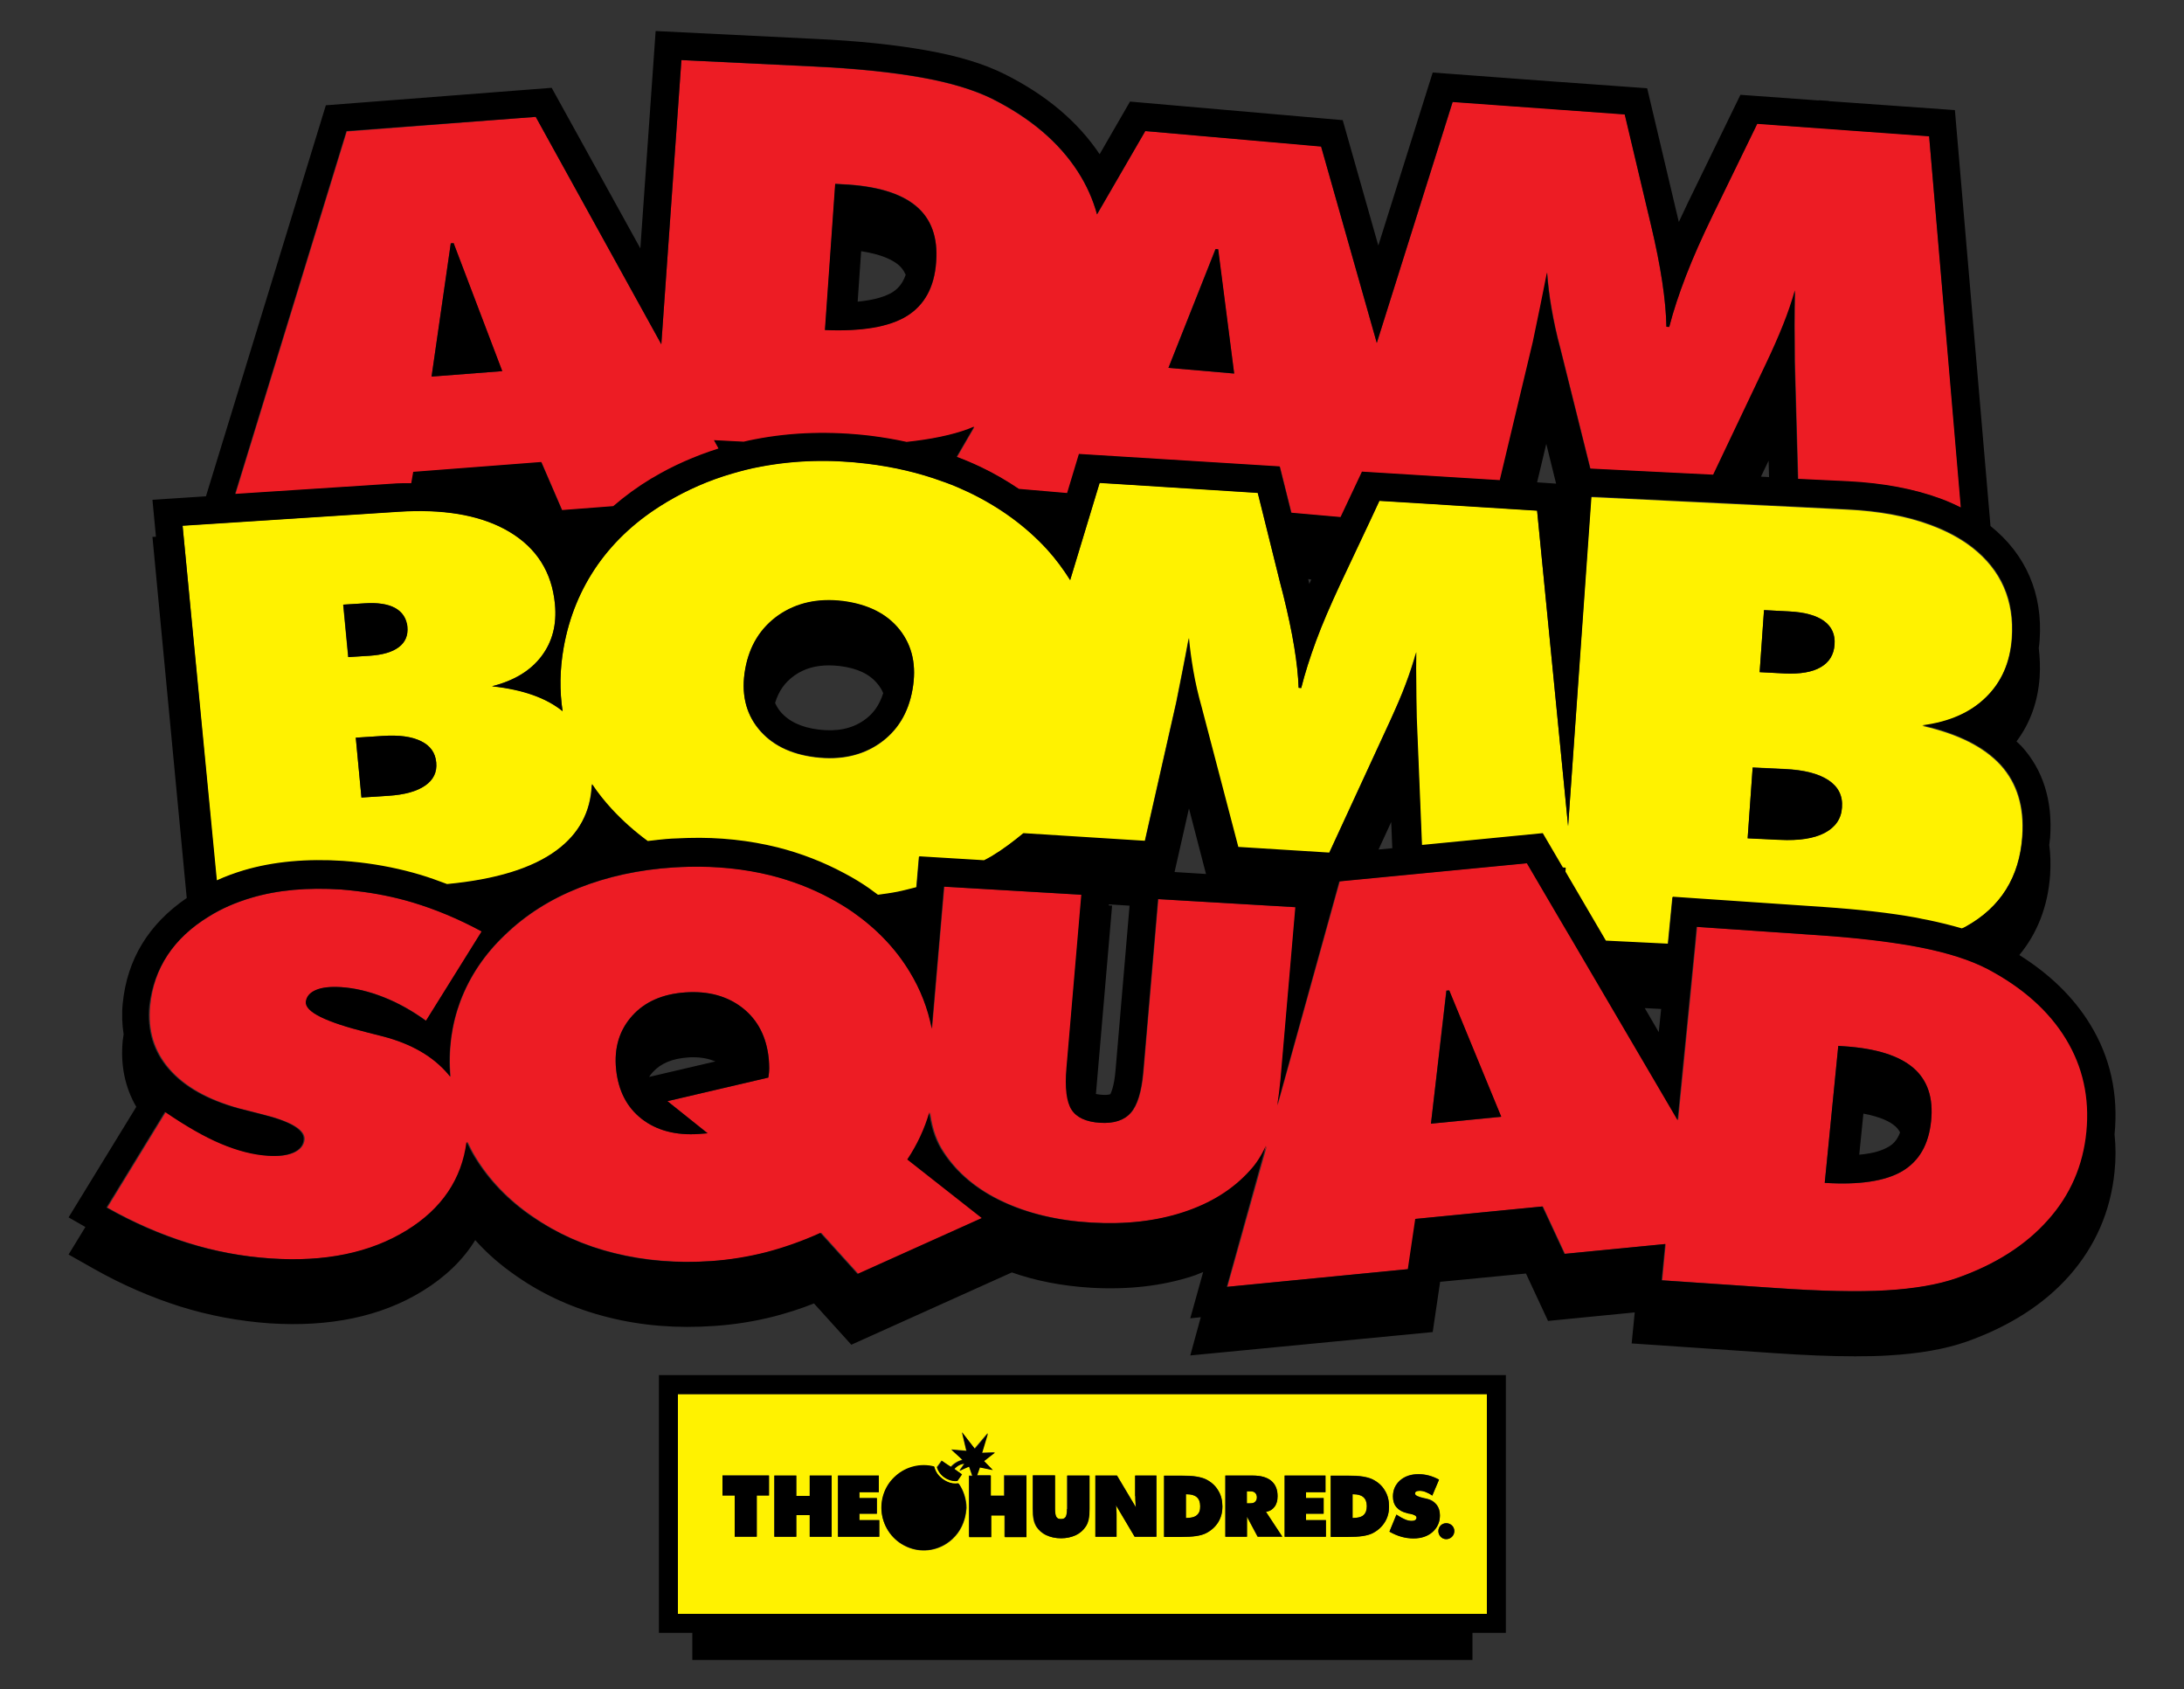 <?xml version="1.0" encoding="utf-8"?>
<!-- Generator: Adobe Illustrator 25.3.1, SVG Export Plug-In . SVG Version: 6.00 Build 0)  -->
<svg version="1.1" id="Layer_1" xmlns="http://www.w3.org/2000/svg" xmlns:xlink="http://www.w3.org/1999/xlink" x="0px" y="0px"
	 viewBox="0 0 1000 773.3" style="enable-background:new 0 0 1000 773.3;" xml:space="preserve">
<rect x="0" y="0" width="1000" height="773.3" fill="#333333" stroke="none"/>
<style type="text/css">
	.st0{fill:#ED1C24;}
	.st1{fill:#FFF200;}
</style>
<g>
	<path class="st0" d="M107.8,226.3l73.9-4.8c1-0.1,2-0.1,2.9-0.1l1.1,0c1,0,1.9,0,2.8,0l0.9-5.2l58.6-4.5l9.5,22l23.5-1.8
		c5.3-4.6,11.1-8.9,17.5-12.7l0.4-0.2c9.3-5.6,19.5-10.1,30.3-13.5l-2.1-3.8l13.6,0.7c1.7-0.4,3.4-0.8,5.1-1.1
		c16.9-3.3,34.8-3.8,53.1-1.6c5.6,0.7,11.1,1.7,16.4,2.8c11.1-1.2,20.6-3.2,28.4-6c0.9-0.3,1.7-0.7,2.5-1l-8,13.8
		c3.8,1.4,7.5,3,11.1,4.7c6.2,2.9,11.9,6.3,17.4,10l22.1,1.9l5.4-17.9l91.9,5.7l5.3,21.2l22.6,2l9.8-20.8l63.1,3.9l15.1-63.2
		c1.1-5.3,2.3-10.6,3.3-15.9c1.1-5.3,2.2-10.6,3.2-16c0.3,5.1,1,10.6,2,16.3c1,5.8,2.3,12,4.1,18.6l13.7,54.9l56.3,2.8l24.2-50.9
		c3-6.3,5.6-12.2,7.8-17.7c2.2-5.5,4-10.8,5.4-15.8c-0.2,5.4-0.2,10.8-0.2,16.2c0,5.4,0,10.8,0.1,16.2l1.5,53.9l23,1.1
		c16,0.8,30.2,3.4,42.2,7.9c3.3,1.2,6.4,2.6,9.4,4.1L883.3,62.3l-78.7-5.7l-20.3,41.7c-5,10.2-9.1,19.5-12.3,27.8
		c-3.2,8.3-5.8,16.1-7.7,23.5l-1.3-0.1c-0.2-12-2.6-27.4-7-46.3c-0.7-2.8-1.2-4.9-1.5-6.3L744,52.3l-78.8-5.7L630.4,157L604.9,67
		L524.4,60l-22.1,38.2c-1.9-6.9-4.8-13.4-8.8-19.6c-8.7-13.4-21.8-24.5-39.2-33.3c-8.3-4.1-19.1-7.4-32.6-9.8
		c-13.5-2.4-29.8-4.1-49.1-5L312,27.5l-9.2,130.1L245.3,53.5l-86.5,6.7L107.8,226.3z M197.6,172.4l8.8-61l1.3-0.1l22.2,58.6
		L197.6,172.4z M428.7,119.9c-0.8,11.5-5.3,19.7-13.4,24.7c-8.2,5-20.7,7.1-37.5,6.4l4.7-66.9l3.3,0.2c15.4,0.7,26.6,4.1,33.6,9.9
		C426.4,100.1,429.5,108.7,428.7,119.9z M535,168.4l21.5-54.4l1.2,0.1l7.4,56.9L535,168.4z"/>
	<path class="st0" d="M68.8,460.5c-1.1,11.2,1.9,20.8,8.9,28.9c7,8,17.6,14,31.9,18c2.4,0.6,5.8,1.5,10.2,2.6
		c13.5,3.3,20.1,7.2,19.7,11.7c-0.3,2.6-1.8,4.5-4.7,5.9c-2.9,1.3-6.7,1.8-11.5,1.5c-6.8-0.5-14.1-2.3-21.7-5.5
		c-7.6-3.2-16.1-8.1-25.6-14.6l-26.8,43.8c12.2,6.9,24.6,12.3,37.1,16.2c12.5,3.9,25.1,6.3,37.9,7.1c25,1.7,45.8-2.6,62.5-12.9
		c16.1-10,25.2-23.5,27.4-40.5c1.1,2.4,2.3,4.7,3.7,7c6.4,10.5,15.1,19.6,26.2,27.2c11.2,7.8,23.8,13.4,37.7,16.8
		c13.9,3.4,28.7,4.6,44.4,3.6c8.6-0.6,17-1.9,25.3-4.1c8.3-2.1,16.5-5.1,24.7-8.8l17,18.8l56.9-25.6l-34.1-26.8
		c4.6-6.9,7.9-14.1,10.1-21.6c0.1,0.4,0.1,0.9,0.1,1.3c1,6.7,3.1,12.4,6.2,17c6.2,9.5,15.2,17,26.9,22.5c11.7,5.5,25.4,8.8,41,9.7
		c15.6,0.9,29.6-0.7,42.1-4.8c12.5-4.1,22.7-10.5,30.5-19.1c2.9-3.1,5.3-6.9,7.3-11.3L562,589.1l82.9-8.1l3.4-23l58.2-5.7l10.1,21.7
		l46.1-4.5l-1.6,16.6l51.6,3.5c21.3,1.5,38.4,1.8,51.3,1.1c12.9-0.7,23.6-2.6,32.2-5.6c17.7-6.3,31.6-15.2,41.8-26.6
		c10.2-11.5,16-25,17.6-40.4c1.5-15.6-1.6-29.7-9.4-42.5c-7.8-12.8-19.8-23.4-35.9-32c-7.7-4-17.8-7.3-30.4-9.8
		c-1.5-0.3-3.1-0.6-4.8-0.9c-11.6-2.1-25.4-3.7-41.2-4.7l-56.8-3.9l-0.8,8.6l-7.9,79.9L719.9,430l-4.9-8.3l-14.9-25.4l-0.7-1.2
		l-7.2,0.7l-78.7,7.6L585,506c0.6-3.7,1.1-7.6,1.5-11.9l6.8-78.8l-62.9-3.7l-6.8,79.2c-0.8,9-2.7,15.2-5.7,18.6
		c-3,3.4-7.7,4.9-14,4.6c-6.4-0.4-10.7-2.4-13.1-6c-2.3-3.6-3.1-10-2.3-19.2l6.8-79.2l-62.9-3.7l-5.6,65c-1.9-9.3-5.3-18-10.1-26
		c-6.4-10.5-15.1-19.7-26.1-27.4c-3.3-2.3-6.7-4.3-10.2-6.2c-8.5-4.6-17.6-8.1-27.5-10.6c-11.9-3-24.4-4.3-37.5-3.9
		c-2.3,0.1-4.7,0.1-7,0.3c-15.8,1.1-30.2,4.2-43.3,9.4c-13.1,5.2-24.3,12.4-33.7,21.4c-9.4,8.9-16.2,19-20.5,30.4
		c-4.1,10.8-5.6,22.4-4.6,34.6c-0.3-0.3-0.5-0.7-0.8-1c-7-8.3-17.1-14.1-30.2-17.5c-1.7-0.4-4-1-7.1-1.8c-19.1-4.8-28.5-9.4-28-14
		c0.2-2.4,1.8-4.2,4.6-5.4c2.8-1.2,6.6-1.6,11.5-1.3c6.4,0.4,12.9,2,19.5,4.6c6.6,2.6,13.1,6.2,19.4,10.8l25.5-40.9
		c-10.5-5.7-21.1-10.1-31.7-13.3c-8.4-2.5-17-4.2-25.7-5.2c-2.3-0.3-4.6-0.5-7-0.7c-15.4-1-29.1,0.2-41.1,3.8
		c-7.1,2.1-13.6,4.9-19.5,8.6C79.4,429.5,70.5,443.1,68.8,460.5z M351.8,493.3l-46.2,10.8l18.4,14.7l-3.8,0.3
		c-10.8,0.7-19.6-1.6-26.4-6.9c-6.8-5.3-10.7-12.9-11.7-22.7c-1-9.8,1.5-17.9,7.3-24.4c5.8-6.5,14-10.1,24.5-10.8
		c10.5-0.7,19.2,1.7,26.2,7.2c7,5.5,10.9,13.3,11.9,23.2c0.1,1.4,0.2,2.8,0.2,4.2C352.2,490.4,352.1,491.9,351.8,493.3z
		 M655.2,514.4l7-60.9l1.3-0.1l23.8,57.9L655.2,514.4z M884.2,513.2c-1.1,10.8-5.5,18.4-13.3,23c-7.8,4.6-19.6,6.3-35.4,5.3
		l6.2-62.7l3.1,0.2c14.4,1,24.8,4.3,31.3,9.9C882.6,494.5,885.3,502.6,884.2,513.2z"/>
	<g>
		<path class="st1" d="M99.1,403.3c3.9-1.8,8-3.3,12.3-4.6c13.5-4,28.8-5.4,45.6-4.3c2.5,0.2,5,0.4,7.5,0.7c9.6,1.1,19,3,27.9,5.7
			c4,1.2,8.1,2.6,12.1,4.2c22.2-2.1,39-7.2,50.2-15.5c10.3-7.6,15.7-17.7,16.2-30.3c2.7,3.9,5.7,7.7,9,11.4
			c5,5.4,10.5,10.3,16.5,14.7c3.6-0.5,7.2-0.9,11-1.1c2.6-0.2,5.1-0.3,7.6-0.3c14.2-0.4,28,1.1,40.8,4.3c10.7,2.7,21,6.6,30.5,11.8
			c4.3,2.3,8,4.6,11.4,6.9c1.4,1,2.7,2,4.1,3c3-0.4,6-0.9,9-1.4c3-0.6,5.8-1.3,8.7-2.1l1.2-14.1l29.7,1.8c1.2-0.6,2.3-1.2,3.5-1.9
			c5.3-3.2,10-6.8,14.5-10.5l55.7,3.5l14.4-63.6c1-4.9,1.9-9.8,2.9-14.6c0.9-4.8,1.9-9.7,2.8-14.7c0.4,4.7,1,9.7,2,15
			c0.9,5.3,2.3,11,3.9,17l16.7,63.7l41.7,2.6l28.1-60.9c2.7-5.8,5-11.2,6.9-16.3c1.9-5.1,3.5-10,4.8-14.6c-0.1,5-0.1,9.9,0,14.9
			c0.1,4.9,0.2,9.9,0.2,14.9l2.4,58.5l55.3-5.4l9.2,15.7l1.3,0.1l-0.1,1.8l18.5,31.6l28.5,1.4l2.1-21.5l69.1,4.7
			c16.2,1.1,30.5,2.8,42.5,4.9c1.7,0.3,3.4,0.6,5,1c5.7,1.2,11,2.5,15.8,3.9c0.6-0.3,1.2-0.5,1.7-0.8c16.1-8.9,24.8-22.8,26.1-41.7
			c0.9-13.4-2.4-24.2-9.9-32.5c-7.6-8.3-19.5-14.3-35.9-18c12.3-1.6,22-5.9,29.1-12.9c7.1-7,11.1-16,11.9-27.1
			c1.2-17.3-4.8-31.2-18.1-41.6c-5.4-4.2-11.8-7.6-19.1-10.3c-10.7-4-23.5-6.4-38.4-7.1l-22-1.1l-45.1-2.2l-47.2-2.3l-2.7-0.1
			L718,378.2l-14.2-144.5l-52.6-3.3l-19.6-1.2l-4.1,8.8l-14,29.7c-4.4,9.4-8.1,18-10.9,25.6c-2.8,7.6-5.1,14.8-6.8,21.6l-1.2-0.1
			c-0.3-11-2.7-25.1-7-42.4c-0.7-2.6-1.2-4.5-1.5-5.8l-8.2-33l-2-8l-1-0.1l-63.2-4l-8.2-0.5l-1.8,5.9l-11.7,38.6
			c-3-4.9-6.6-9.7-10.7-14.2c-9.8-10.7-21.7-19.4-35.7-26c-3.4-1.6-6.8-3.1-10.4-4.4c-0.6-0.2-1.1-0.4-1.7-0.6
			c-10.7-3.9-22.1-6.6-34.4-8.1c-17.1-2.1-33.5-1.6-49.1,1.4c-4.3,0.8-8.5,1.9-12.7,3.1c-10.7,3.1-20.7,7.5-30.1,13.1
			c-0.1,0.1-0.2,0.1-0.3,0.2c-12.9,7.7-23.3,17.2-31.2,28.4c-7.9,11.2-13.1,23.9-15.6,37.9c-1.8,10.1-2,19.8-0.5,29.2
			c-7.5-6.1-18.2-9.9-32.3-11.4c10.1-2.5,17.6-7.1,22.6-13.7c5-6.6,7.1-14.5,6.2-23.9c-1.4-14.7-8.4-25.7-21-33.2
			c-11.9-7-27.5-10.1-46.9-9.3c-1.2,0.1-2.5,0.1-3.7,0.2l-78.7,5.1l-20.2,1.3L99.1,403.3z M417.8,315.8
			c-1.9,10.7-6.9,18.9-15.1,24.6c-8.1,5.6-18,7.7-29.4,6.3c-11.5-1.4-20.2-5.8-26.1-13.1c-5.9-7.3-7.9-16.4-6-27.1
			c1.9-10.7,7-19,15.2-24.7c8.2-5.8,18.1-7.9,29.6-6.5c11.5,1.4,20.1,5.8,26,13.2C417.8,295.8,419.8,304.9,417.8,315.8z
			 M833.7,305.4c-3.9,2.3-9.4,3.2-16.5,2.9l-11.5-0.6l2-28.4l11.5,0.6c7.1,0.3,12.4,1.8,16,4.4c3.6,2.6,5.2,6.2,4.8,10.8
			S837.6,303.2,833.7,305.4z M835.5,381.2c-4.9,2.6-11.8,3.7-20.6,3.2l-14.7-0.7l2.3-32.4l14.7,0.7c8.8,0.4,15.4,2.1,20,5.1
			c4.5,3,6.6,7.1,6.2,12.4C843.1,374.7,840.4,378.6,835.5,381.2z M182.6,296.2c-3,2.3-7.4,3.6-13.5,4l-9.7,0.6l-2.3-24l9.7-0.6
			c6-0.4,10.7,0.3,14,2.1c3.3,1.8,5.2,4.7,5.6,8.6C186.9,290.8,185.6,293.9,182.6,296.2z M194.7,359.6c-3.8,2.6-9.4,4.2-16.8,4.7
			l-12.4,0.8l-2.6-27.4l12.4-0.8c7.4-0.5,13.2,0.3,17.5,2.4c4.2,2.1,6.5,5.3,7,9.8C200.2,353.4,198.5,356.9,194.7,359.6z"/>
		<path class="st1" d="M619.7,684.1h-0.4v10.9c2.3,0,4-0.5,5-1.3c1-0.9,1.6-2.2,1.6-4.1C625.8,685.9,623.8,684.1,619.7,684.1z"/>
		<path class="st1" d="M572.5,682.7h-1.6v5.5h1.6c1,0,1.7-0.2,2.2-0.7c0.5-0.5,0.8-1.1,0.8-2c0-0.9-0.3-1.6-0.8-2.1
			C574.2,682.9,573.5,682.7,572.5,682.7z"/>
		<path class="st1" d="M543.5,684.1H543v10.9c2.3,0,4-0.5,5-1.3c1-0.9,1.6-2.2,1.6-4.1C549.6,685.9,547.5,684.1,543.5,684.1z"/>
		<path class="st1" d="M680.8,738.8V638.2H310.4v100.6H680.8z M352.1,684.6h-5.6v18.8h-10.1v-18.8h-5.6v-9.2h21.3V684.6z
			 M380.8,703.5h-10.1v-9.9h-6.1v9.9h-10.1v-28h10.1v9.3h6.1v-9.3h10.1V703.5z M402.6,703.5h-18.9v-28h18.7v7.6h-8.9v2.7h8v7.2h-8
			v2.9h9.1V703.5z M441.7,695.4c-1.3,4.7-4.2,8.7-8.4,11.4c-5.9,3.7-13.1,4-19.2,0.8c-6-3.1-10-9.2-10.4-15.9
			c-0.4-6,1.9-11.9,6.5-15.9c4.9-4.3,11.5-5.8,17.6-4.3c0.4,1.6,1.1,3,2.2,4.2c1,1.1,2.3,2,3.7,2.7c1.7,0.8,3.5,1.1,5.4,0.9
			c2.2,3.2,3.5,7.2,3.5,11.1C442.4,692,442.2,693.7,441.7,695.4z M470,703.5h-10.1v-9.9h-6.2v9.9h-10.1v-13.2v-14.8h1.5l-1.5-4.3
			c0,0-3,1.3-4.4,2c0.8-1.1,1.6-2.2,2.3-3.3c-2.8,0.1-4.7,2.4-4.7,2.4l3.5,2.5c0,0-1.5,2.1-2.1,3c-1.5,0.2-2.9-0.1-4.3-0.7
			c-2.3-1-4.2-3-5-5.5c0.8-1,2.2-3,2.2-3s2.7,2,4.2,2.8c2.4-2.6,5.3-3.2,5.3-3.2l-5.1-4.7l6.9,0.6l-2-8.5l5.8,7.5l6-7.1l-2.7,9
			l5.9-0.2l-5,3.9l4,4.1l-5.9-1.2l-1.3,3.7h6.3v9.3h6.2v-9.3H470V703.5z M498.7,690.7c0,2-0.1,3.6-0.4,4.9c-0.3,1.3-0.7,2.4-1.3,3.2
			c-1.1,1.7-2.6,3.1-4.6,4c-1.9,0.9-4.2,1.4-6.7,1.4s-4.7-0.5-6.7-1.4c-1.9-0.9-3.5-2.3-4.6-4c-0.5-0.9-1-1.9-1.2-3.2
			c-0.3-1.3-0.4-2.9-0.4-5v-15.2H483v15.3c0,1.8,0.2,3,0.6,3.7c0.4,0.7,1.1,1,2.1,1c1,0,1.7-0.3,2.2-1c0.4-0.7,0.6-1.9,0.6-3.6
			v-15.3h10.1V690.7z M529.5,703.5h-9.9l-8.6-14.5c0.1,0.6,0.2,1.3,0.2,2c0,0.7,0.1,1.5,0.1,2.4v10.1h-9.7v-28h9.9l8.7,14.6
			c-0.1-0.7-0.2-1.4-0.2-2.1c0-0.8-0.1-1.8-0.1-3.1v-9.4h9.7V703.5z M557.9,696.7c-1.3,2.1-3.1,3.8-5.6,5.1
			c-1.2,0.6-2.7,1.1-4.5,1.3c-1.8,0.3-4.3,0.4-7.3,0.4H533v-28h8.1c2.6,0,4.8,0.1,6.6,0.4c1.8,0.3,3.3,0.7,4.5,1.3
			c2.5,1.3,4.3,3,5.6,5.1c1.3,2.1,1.9,4.5,1.9,7.2C559.8,692.2,559.1,694.6,557.9,696.7z M575.8,703.5l-4.9-9.2v9.2h-9.9v-28h12.6
			c3.7,0,6.5,0.8,8.4,2.4c1.9,1.6,2.9,3.9,2.9,7c0,2-0.5,3.6-1.4,4.9c-1,1.3-2.3,2-4,2.2l7.5,11.4H575.8z M607.1,703.5h-18.9v-28
			h18.7v7.6H598v2.7h8v7.2h-8v2.9h9.1V703.5z M634.1,696.7c-1.3,2.1-3.1,3.8-5.6,5.1c-1.2,0.6-2.7,1.1-4.5,1.3
			c-1.8,0.3-4.3,0.4-7.3,0.4h-7.4v-28h8.1c2.6,0,4.8,0.1,6.6,0.4c1.8,0.3,3.3,0.7,4.5,1.3c2.5,1.3,4.3,3,5.6,5.1
			c1.3,2.1,1.9,4.5,1.9,7.2C636.1,692.2,635.4,694.6,634.1,696.7z M647.2,704.2c-3.7,0-7.4-1-11-3.1l3.2-7.8c1.4,1,2.7,1.7,3.9,2.2
			c1.1,0.5,2.2,0.7,3.1,0.7c0.7,0,1.2-0.1,1.6-0.4c0.4-0.3,0.6-0.6,0.6-1.1c0-0.8-1-1.4-3-1.8c-0.3,0-0.6-0.1-0.8-0.1
			c-0.3-0.1-0.5-0.1-0.6-0.2c-2.1-0.5-3.7-1.4-4.8-2.7c-1.1-1.3-1.6-2.9-1.6-4.9c0-3,1.1-5.4,3.2-7.3c2.1-1.9,5-2.9,8.5-2.9
			c3.2,0,6.4,0.9,9.4,2.5l-3.1,7.3c-1-0.7-1.9-1.2-2.9-1.6c-1-0.4-1.9-0.6-2.8-0.6c-1.5,0-2.2,0.4-2.2,1.3c0,0.8,1.4,1.5,4.2,2.1
			c0.4,0.1,0.8,0.2,1,0.2c2,0.4,3.5,1.3,4.6,2.7c1.1,1.3,1.6,3,1.6,4.9c0,3.1-1.1,5.6-3.4,7.6C653.7,703.2,650.8,704.2,647.2,704.2z
			 M662.2,704.6c-2,0-3.6-1.6-3.6-3.7s1.6-3.6,3.6-3.6s3.7,1.6,3.7,3.6S664.2,704.6,662.2,704.6z"/>
	</g>
	<g>
		<g>
			<path d="M419.3,94.3c-7.1-5.9-18.3-9.2-33.6-9.9l-3.3-0.2l-4.7,66.9c16.9,0.7,29.4-1.4,37.5-6.4c8.1-5,12.6-13.3,13.4-24.7
				C429.5,108.7,426.4,100.1,419.3,94.3z M408.6,133.8c-2.8,1.7-7.6,3.5-15.9,4.3l1.6-23.1c9.3,1.4,14.3,4,16.9,6.1
				c1.2,1,2.5,2.4,3.5,4.7C413.1,130.4,410.6,132.5,408.6,133.8z"/>
			<path d="M386,275.1c-11.5-1.4-21.3,0.8-29.6,6.5c-8.2,5.8-13.3,14-15.2,24.7c-1.9,10.7,0.1,19.8,6,27.1
				c5.9,7.3,14.6,11.7,26.1,13.1c11.5,1.4,21.3-0.7,29.4-6.3c8.1-5.6,13.2-13.8,15.1-24.6c1.9-10.8,0-19.9-5.9-27.4
				C406.2,281,397.5,276.6,386,275.1z M395.5,329.8c-5.5,3.8-12.3,5.2-20.6,4.2c-8.1-1-13.9-3.8-17.7-8.4c-0.8-1-1.6-2.2-2.3-3.8
				c1.6-5.4,4.5-9.5,8.9-12.6h0c4.4-3.1,9.6-4.6,15.7-4.6c1.6,0,3.3,0.1,5,0.3c8.1,1,13.8,3.7,17.5,8.4c0.8,1,1.7,2.3,2.4,4
				C402.7,322.7,399.9,326.8,395.5,329.8z"/>
			<path d="M835.2,284.3c-3.6-2.6-8.9-4-16-4.4l-11.5-0.6l-2,28.4l11.5,0.6c7.1,0.3,12.6-0.6,16.5-2.9c3.9-2.3,6-5.7,6.3-10.3
				S838.7,286.9,835.2,284.3z"/>
			<path d="M180.9,278.3c-3.3-1.8-8-2.5-14-2.1l-9.7,0.6l2.3,24l9.7-0.6c6-0.4,10.5-1.7,13.5-4c3-2.3,4.2-5.4,3.9-9.3
				C186.1,283,184.3,280.2,180.9,278.3z"/>
			<path d="M837.2,357.2c-4.5-3-11.2-4.7-20-5.1l-14.7-0.7l-2.3,32.4l14.7,0.7c8.8,0.4,15.6-0.6,20.6-3.2c4.9-2.6,7.6-6.5,7.9-11.6
				C843.8,364.3,841.7,360.2,837.2,357.2z"/>
			<path d="M192.8,339.3c-4.2-2.1-10-2.9-17.5-2.4l-12.4,0.8l2.6,27.4l12.4-0.8c7.4-0.5,13-2,16.8-4.7c3.8-2.6,5.4-6.1,5-10.5
				C199.4,344.6,197,341.3,192.8,339.3z"/>
			<path d="M968.2,519.3c1.8-18.3-1.9-35.3-11.2-50.4l0,0c-7.5-12.3-18.4-22.9-32.4-31.7c8.2-9.9,13.1-22.3,14.1-36.7
				c0.3-4.8,0.2-9.4-0.4-13.7c0.1-1.1,0.3-2.2,0.4-3.3c1.2-16.9-3.2-31.1-13.2-42c-0.7-0.7-1.5-1.4-2.2-2.1
				c6.2-8.2,9.8-18.1,10.6-29.4c0.3-4.6,0.1-9-0.4-13.3c0.2-1.2,0.3-2.5,0.4-3.7c1.5-21.2-6.3-39.2-22.5-52.2L895.1,50.4l-57.7-4.1
				l0-0.1l-4.5-0.3l0,0.1l-36-2.6l-24.1,49.5c-1.4,3-2.8,5.9-4.1,8.7c-0.1-0.4-0.2-0.8-0.3-1.2l-14.2-60l-38.8-2.8l0,0l-3-0.2l0,0
				L656,33.2l-24.9,79.2l-16.3-57.4l-97.4-8.5l-13.9,24.1c-9.9-14.8-24.5-27.2-43.6-36.7c-9.4-4.7-21.2-8.3-36-10.9
				c-14-2.5-31-4.3-50.7-5.2l-73-3.6l-7,99.5l-40.6-73.5l-103.4,8l-54.9,179l-24.5,1.6l1.6,16.9l-1.6,0.1l15.7,165.3
				c-17.4,11.9-27.3,28-29.3,48.2c-0.5,4.9-0.3,9.7,0.4,14.2c-0.1,1-0.3,1.9-0.4,2.8c-1.1,11.3,1,21.4,6.2,30.4l-31,50.6l7.7,4.4
				l-7.7,12.6l11.5,6.5c12.9,7.3,26.3,13.1,39.6,17.3c13.4,4.2,27.1,6.7,40.9,7.7c27.6,1.8,51.1-3.1,70.1-14.8
				c10.4-6.4,18.5-14.2,24.1-23.3c5.5,6.2,11.9,11.7,19.2,16.7c12.4,8.6,26.5,14.9,41.9,18.7c15.1,3.8,31.3,5.1,48.3,3.9
				c9.3-0.6,18.6-2.1,27.6-4.4c6-1.6,12.1-3.5,18.1-5.9l17.1,18.9l73.5-33.1c10.8,3.8,22.9,6.2,36.1,7c17.1,1,32.9-0.8,46.9-5.4
				c1.6-0.5,3-1.2,4.6-1.8l-5.9,21.2l4.8-0.5l-4.8,17.5L656,609.8l3.4-23l39.3-3.8l10.1,21.7l39.7-3.9l-1.4,14.2l64.7,4.4
				c14.3,1,26.9,1.5,37.6,1.5c5.6,0,10.7-0.1,15.3-0.4c14-0.8,26-2.9,35.7-6.3c19.7-7,35.5-17.1,47.1-30.2
				c11.9-13.5,18.9-29.5,20.7-47.6C968.8,530.5,968.8,524.9,968.2,519.3C968.2,519.4,968.2,519.3,968.2,519.3z M245.3,53.5
				l57.5,104.1L312,27.5l60.6,2.9c19.2,0.9,35.6,2.6,49.1,5c13.5,2.4,24.3,5.7,32.6,9.8c17.4,8.7,30.5,19.8,39.2,33.3
				c4,6.2,6.9,12.7,8.8,19.6L524.4,60l80.5,7.1l25.5,89.9l34.7-110.3l78.8,5.7L754.5,97c0.3,1.4,0.9,3.5,1.5,6.3
				c4.5,18.8,6.8,34.3,7,46.3l1.3,0.1c1.9-7.4,4.5-15.2,7.7-23.5c3.2-8.3,7.3-17.5,12.3-27.8l20.3-41.7l78.7,5.7l14.5,169.9
				c-3-1.5-6.1-2.9-9.4-4.1c-12-4.4-26.2-7.1-42.2-7.9l-23-1.1l-1.5-53.9c0-5.4,0-10.8-0.1-16.2c0-5.4,0.1-10.8,0.2-16.2
				c-1.4,5-3.2,10.3-5.4,15.8c-2.2,5.5-4.8,11.4-7.8,17.7l-24.2,50.9l-56.3-2.8l-13.7-54.9c-1.8-6.6-3.1-12.8-4.1-18.6
				c-1-5.8-1.6-11.2-2-16.3c-1.1,5.4-2.1,10.8-3.2,16c-1.1,5.3-2.2,10.6-3.3,15.9l-15.1,63.2l-63.1-3.9l-9.8,20.8l-22.6-2l-5.3-21.2
				l-91.9-5.7l-5.4,17.9l-22.1-1.9c-5.5-3.7-11.3-7.1-17.4-10c-3.6-1.7-7.3-3.3-11.1-4.7l8-13.8c-0.9,0.3-1.7,0.7-2.5,1
				c-7.7,2.9-17.3,4.8-28.4,6c-5.4-1.2-10.8-2.1-16.4-2.8c-18.3-2.2-36.2-1.7-53.1,1.6c-1.7,0.3-3.4,0.7-5.1,1.1l-13.6-0.7l2.1,3.8
				c-10.7,3.4-21,7.9-30.3,13.5l-0.4,0.2c-6.3,3.8-12.2,8.1-17.5,12.7l-23.5,1.8l-9.5-22l-58.6,4.5l-0.9,5.2c-0.9,0-1.8,0-2.8,0
				l-1.1,0c-1,0-1.9,0.1-2.9,0.1l-73.9,4.8l51-166.1L245.3,53.5z M809.8,210.9l0.2,7.5l-3.7-0.2L809.8,210.9z M708,203.2l4.5,18.2
				l-8.7-0.6L708,203.2z M600.4,265.3c-0.3,0.7-0.6,1.4-0.9,2l-0.5-2.2L600.4,265.3z M83.6,240.7l20.2-1.3l78.7-5.1
				c1.3-0.1,2.5-0.1,3.7-0.2c19.4-0.8,35.1,2.3,46.9,9.3c12.6,7.5,19.6,18.5,21,33.2c0.9,9.4-1.2,17.3-6.2,23.9
				c-5,6.6-12.5,11.1-22.6,13.7c14,1.5,24.8,5.3,32.3,11.4c-1.4-9.4-1.3-19.1,0.5-29.2c2.5-14,7.7-26.6,15.6-37.9
				c7.9-11.2,18.3-20.7,31.2-28.4c0.1-0.1,0.2-0.1,0.3-0.2c9.4-5.6,19.4-10,30.1-13.1c4.1-1.2,8.3-2.3,12.7-3.1
				c15.7-3,32-3.5,49.1-1.4c12.3,1.5,23.8,4.2,34.4,8.1c0.6,0.2,1.1,0.4,1.7,0.6c3.6,1.3,7,2.8,10.4,4.4c13.9,6.7,25.8,15.3,35.7,26
				c4.1,4.5,7.6,9.3,10.7,14.2l11.7-38.6l1.8-5.9l8.2,0.5l63.2,4l1,0.1l2,8l8.2,33c0.3,1.3,0.8,3.2,1.5,5.8
				c4.3,17.3,6.6,31.4,7,42.4l1.2,0.1c1.7-6.8,4-14,6.8-21.6c2.8-7.6,6.5-16.1,10.9-25.6l14-29.7l4.1-8.8l19.6,1.2l52.6,3.3
				L718,378.2l10.7-150.9l2.7,0.1l47.2,2.3l45.1,2.2l22,1.1c14.9,0.7,27.7,3.1,38.4,7.1c7.3,2.7,13.7,6.1,19.1,10.3
				c13.3,10.4,19.4,24.3,18.1,41.6c-0.8,11.1-4.7,20.1-11.9,27.1c-7.1,7-16.8,11.3-29.1,12.9c16.4,3.7,28.3,9.7,35.9,18
				c7.6,8.3,10.9,19.2,9.9,32.5c-1.3,18.9-10,32.8-26.1,41.7c-0.5,0.3-1.2,0.6-1.7,0.8c-4.8-1.4-10-2.7-15.8-3.9
				c-1.6-0.3-3.3-0.6-5-1c-12-2.2-26.4-3.8-42.5-4.9l-69.1-4.7l-2.1,21.5l-28.5-1.4l-18.5-31.6l0.1-1.8l-1.3-0.1l-9.2-15.7
				l-55.3,5.4l-2.4-58.5c-0.1-5-0.2-9.9-0.2-14.9c-0.1-4.9-0.1-9.9,0-14.9c-1.2,4.6-2.8,9.4-4.8,14.6c-1.9,5.1-4.3,10.5-6.9,16.3
				l-28.1,60.9l-41.7-2.6l-16.7-63.7c-1.7-6-3-11.7-3.9-17c-0.9-5.3-1.6-10.3-2-15c-0.9,5-1.8,9.9-2.8,14.7
				c-0.9,4.8-1.9,9.7-2.9,14.6l-14.4,63.6l-55.7-3.5c-4.5,3.7-9.2,7.3-14.5,10.5c-1.1,0.7-2.3,1.2-3.5,1.9l-29.7-1.8l-1.2,14.1
				c-2.9,0.7-5.7,1.5-8.7,2.1c-3,0.6-6,1-9,1.4c-1.3-1-2.7-2-4.1-3c-3.3-2.3-7-4.6-11.4-6.9c-9.5-5.1-19.8-9.1-30.5-11.8
				c-12.9-3.2-26.6-4.7-40.8-4.3c-2.5,0.1-5,0.2-7.6,0.3c-3.7,0.2-7.4,0.7-11,1.1c-6-4.4-11.5-9.3-16.5-14.7
				c-3.4-3.7-6.4-7.5-9-11.4c-0.5,12.6-5.9,22.7-16.2,30.3c-11.2,8.3-28,13.4-50.2,15.5c-4-1.5-8.1-3-12.1-4.2
				c-9-2.7-18.4-4.6-27.9-5.7c-2.5-0.3-5-0.5-7.5-0.7c-16.8-1.1-32.1,0.3-45.6,4.3c-4.3,1.3-8.4,2.8-12.3,4.6L83.6,240.7z
				 M753.1,461.5l7.5,0.4l-1.1,10.6L753.1,461.5z M510.8,489.7c-0.7,8.7-2.5,11.2-2.4,11.2c-0.1,0-1.1,0.5-3.7,0.3
				c-1.5-0.1-2.4-0.3-2.9-0.4l7.4-86.2l-1.5-0.1l0-0.5l9.5,0.6L510.8,489.7z M544.4,370.1l7.8,30l-14.4-0.9L544.4,370.1z M637,376.3
				l0.5,12l-6.3,0.6L637,376.3z M95.5,419.6c5.9-3.7,12.4-6.5,19.5-8.6c12.1-3.6,25.8-4.8,41.1-3.8c2.3,0.2,4.7,0.4,7,0.7
				c8.8,1,17.3,2.7,25.7,5.2c10.6,3.2,21.2,7.6,31.7,13.3l-25.5,40.9c-6.4-4.6-12.8-8.2-19.4-10.8c-6.6-2.6-13.1-4.2-19.5-4.6
				c-4.9-0.3-8.7,0.1-11.5,1.3c-2.8,1.2-4.3,3-4.6,5.4c-0.4,4.6,8.9,9.2,28,14c3.1,0.8,5.4,1.4,7.1,1.8c13.2,3.4,23.2,9.2,30.2,17.5
				c0.3,0.3,0.5,0.7,0.8,1c-1-12.2,0.6-23.8,4.6-34.6c4.3-11.3,11.1-21.5,20.5-30.4c9.4-9.1,20.6-16.2,33.7-21.4
				c13.1-5.2,27.5-8.4,43.3-9.4c2.4-0.2,4.7-0.2,7-0.3c13.1-0.3,25.6,1,37.5,3.9c9.9,2.5,19,6,27.5,10.6c3.5,1.9,6.9,3.9,10.2,6.2
				c11,7.7,19.7,16.8,26.1,27.4c4.9,8,8.3,16.7,10.1,26l5.6-65l62.9,3.7l-6.8,79.2c-0.8,9.2,0,15.6,2.3,19.2c2.3,3.6,6.7,5.6,13.1,6
				c6.3,0.4,11-1.1,14-4.6c3-3.4,4.9-9.6,5.7-18.6l6.8-79.2l62.9,3.7l-6.8,78.8c-0.4,4.3-0.9,8.2-1.5,11.9l28.4-102.5l78.7-7.6
				l7.2-0.7l0.7,1.2l14.9,25.4l4.9,8.3l48.5,82.7l7.9-79.9l0.8-8.6l56.8,3.9c15.8,1.1,29.5,2.7,41.2,4.7c1.6,0.3,3.2,0.6,4.8,0.9
				c12.6,2.5,22.7,5.8,30.4,9.8c16.1,8.5,28.1,19.2,35.9,32c7.8,12.8,10.9,27,9.4,42.5c-1.5,15.5-7.4,29-17.6,40.4
				c-10.2,11.5-24.1,20.4-41.8,26.6c-8.6,3-19.4,4.8-32.2,5.6c-12.9,0.8-30,0.4-51.3-1.1l-51.6-3.5l1.6-16.6l-46.1,4.5l-10.1-21.7
				l-58.2,5.7l-3.4,23l-82.9,8.1l17.9-64.6c-2,4.4-4.4,8.2-7.3,11.3c-7.8,8.7-18,15-30.5,19.1c-12.5,4.1-26.6,5.7-42.1,4.8
				c-15.6-0.9-29.3-4.2-41-9.7c-11.7-5.5-20.7-13.1-26.9-22.5c-3.1-4.6-5.2-10.3-6.2-17c-0.1-0.4-0.1-0.9-0.1-1.3
				c-2.2,7.5-5.5,14.7-10.1,21.6l34.1,26.8l-56.9,25.6l-17-18.8c-8.2,3.7-16.4,6.6-24.7,8.8c-8.3,2.1-16.7,3.5-25.3,4.1
				c-15.7,1.1-30.5-0.1-44.4-3.6c-13.9-3.4-26.4-9.1-37.7-16.8c-11.1-7.6-19.8-16.7-26.2-27.2c-1.4-2.3-2.6-4.6-3.7-7
				c-2.2,17-11.3,30.6-27.4,40.5c-16.7,10.3-37.5,14.6-62.5,12.9c-12.8-0.9-25.4-3.2-37.9-7.1c-12.5-3.9-24.9-9.3-37.1-16.2
				l26.8-43.8c9.5,6.5,18,11.4,25.6,14.6c7.6,3.2,14.8,5.1,21.7,5.5c4.8,0.3,8.6-0.2,11.5-1.5c2.9-1.3,4.5-3.3,4.7-5.9
				c0.4-4.5-6.1-8.4-19.7-11.7c-4.4-1.1-7.8-2-10.2-2.6c-14.3-3.9-24.9-9.9-31.9-18c-7-8-9.9-17.7-8.9-28.9
				C70.5,443.1,79.4,429.5,95.5,419.6z"/>
			<path d="M876.1,488.9c-6.5-5.6-16.9-8.9-31.3-9.9l-3.1-0.2l-6.2,62.7c15.8,1,27.6-0.8,35.4-5.3c7.8-4.6,12.2-12.2,13.3-23
				C885.3,502.6,882.6,494.5,876.1,488.9z M864.5,525.1c-2.4,1.4-6.4,2.9-13.2,3.5l1.9-18.8c8.1,1.5,12.3,3.8,14.5,5.7
				c0.8,0.7,1.6,1.6,2.3,2.9C868.6,522.2,866.5,524,864.5,525.1z"/>
			<polygon points="662.3,453.5 655.2,514.4 687.4,511.2 663.6,453.4 			"/>
			<path d="M340.1,461.5c-7-5.5-15.7-7.9-26.2-7.2c-10.5,0.7-18.7,4.3-24.5,10.8c-5.8,6.5-8.3,14.6-7.3,24.4
				c1,9.8,4.9,17.4,11.7,22.7c6.8,5.3,15.7,7.7,26.4,6.9l3.8-0.3l-18.4-14.7l46.2-10.8c0.2-1.4,0.4-2.9,0.4-4.3
				c0-1.4-0.1-2.8-0.2-4.2C351,474.8,347.1,467.1,340.1,461.5z M297.2,493c0.6-0.9,1.2-1.7,1.8-2.3c3.6-3.9,8.8-6.1,15.9-6.6
				c0.9-0.1,1.8-0.1,2.6-0.1c3.8,0,7.1,0.7,10.1,1.9L297.2,493z"/>
			<polygon points="556.6,114 535,168.4 565.1,171 557.8,114.1 			"/>
			<polygon points="206.4,111.4 197.6,172.4 230,169.9 207.7,111.3 			"/>
		</g>
		<path d="M301.7,747.5H317v12.4h357.2v-12.4h15.3V629.5H301.7V747.5z M310.4,638.2h370.4v100.6H310.4V638.2z"/>
		<path d="M662.2,697.3c-2,0-3.6,1.6-3.6,3.6s1.6,3.7,3.6,3.7s3.7-1.6,3.7-3.7S664.2,697.3,662.2,697.3z"/>
		<path d="M657.7,688.8c-1.1-1.3-2.6-2.2-4.6-2.7c-0.3-0.1-0.6-0.1-1-0.2c-2.8-0.6-4.2-1.3-4.2-2.1c0-0.9,0.7-1.3,2.2-1.3
			c0.9,0,1.9,0.2,2.8,0.6c1,0.4,2,0.9,2.9,1.6l3.1-7.3c-3.1-1.7-6.2-2.5-9.4-2.5c-3.5,0-6.3,1-8.5,2.9c-2.1,1.9-3.2,4.3-3.2,7.3
			c0,2,0.5,3.6,1.6,4.9c1.1,1.3,2.7,2.2,4.8,2.7c0.2,0,0.4,0.1,0.6,0.2c0.2,0,0.5,0.1,0.8,0.1c2,0.4,3,1,3,1.8
			c0,0.4-0.2,0.8-0.6,1.1c-0.4,0.3-0.9,0.4-1.6,0.4c-1,0-2-0.2-3.1-0.7c-1.1-0.5-2.4-1.2-3.9-2.2l-3.2,7.8c3.7,2.1,7.3,3.1,11,3.1
			c3.6,0,6.5-1,8.7-2.9c2.2-2,3.4-4.5,3.4-7.6C659.3,691.8,658.8,690.2,657.7,688.8z"/>
		<path d="M628.5,677.3c-1.2-0.6-2.7-1-4.5-1.3c-1.8-0.3-4-0.4-6.6-0.4h-8.1v28h7.4c3.1,0,5.5-0.1,7.3-0.4c1.8-0.3,3.3-0.7,4.5-1.3
			c2.5-1.3,4.3-3,5.6-5.1c1.3-2.1,1.9-4.5,1.9-7.2c0-2.7-0.6-5.1-1.9-7.2C632.9,680.2,631,678.5,628.5,677.3z M624.3,693.6
			c-1,0.9-2.7,1.3-5,1.3v-10.9h0.4c4.1,0,6.1,1.8,6.1,5.4C625.8,691.4,625.3,692.7,624.3,693.6z"/>
		<polygon points="598,692.9 606.1,692.9 606.1,685.8 598,685.8 598,683.1 606.9,683.1 606.9,675.5 588.2,675.5 588.2,703.5 
			607.1,703.5 607.1,695.9 598,695.9 		"/>
		<path d="M583.6,689.8c1-1.3,1.4-2.9,1.4-4.9c0-3.1-1-5.4-2.9-7c-1.9-1.6-4.7-2.4-8.4-2.4h-12.6v28h9.9v-9.2l4.9,9.2h11.3
			l-7.5-11.4C581.3,691.9,582.6,691.1,583.6,689.8z M574.7,687.5c-0.5,0.5-1.2,0.7-2.2,0.7h-1.6v-5.5h1.6c1,0,1.7,0.2,2.2,0.7
			c0.5,0.5,0.8,1.2,0.8,2.1C575.5,686.3,575.2,687,574.7,687.5z"/>
		<path d="M552.3,677.3c-1.2-0.6-2.7-1-4.5-1.3c-1.8-0.3-4-0.4-6.6-0.4H533v28h7.4c3,0,5.5-0.1,7.3-0.4c1.8-0.3,3.3-0.7,4.5-1.3
			c2.5-1.3,4.3-3,5.6-5.1c1.3-2.1,1.9-4.5,1.9-7.2c0-2.7-0.6-5.1-1.9-7.2C556.6,680.2,554.7,678.5,552.3,677.3z M548,693.6
			c-1,0.9-2.7,1.3-5,1.3v-10.9h0.4c4.1,0,6.1,1.8,6.1,5.4C549.6,691.4,549.1,692.7,548,693.6z"/>
		<path d="M519.8,684.9c0,1.3,0,2.3,0.1,3.1c0,0.8,0.1,1.5,0.2,2.1l-8.7-14.6h-9.9v28h9.7v-10.1c0-0.9,0-1.7-0.1-2.4
			c0-0.7-0.1-1.4-0.2-2l8.6,14.5h9.9v-28h-9.7V684.9z"/>
		<path d="M488.6,690.8c0,1.7-0.2,2.9-0.6,3.6c-0.4,0.7-1.1,1-2.2,1c-1,0-1.7-0.3-2.1-1c-0.4-0.7-0.6-1.9-0.6-3.7v-15.3H473v15.2
			c0,2,0.1,3.7,0.4,5c0.3,1.3,0.7,2.3,1.2,3.2c1.1,1.7,2.6,3.1,4.6,4c1.9,0.9,4.2,1.4,6.7,1.4s4.7-0.5,6.7-1.4
			c1.9-0.9,3.5-2.3,4.6-4c0.6-0.9,1-1.9,1.3-3.2c0.3-1.3,0.4-2.9,0.4-4.9v-15.2h-10.1V690.8z"/>
		<path d="M459.9,684.8h-6.2v-9.3h-6.3l1.3-3.7l5.9,1.2l-4-4.1l5-3.9l-5.9,0.2l2.7-9l-6,7.1l-5.8-7.5l2,8.5l-6.9-0.6l5.1,4.7
			c0,0-2.9,0.6-5.3,3.2c-1.4-0.9-4.2-2.8-4.2-2.8s-1.4,2-2.2,3c0.7,2.5,2.6,4.5,5,5.5c1.3,0.6,2.8,0.9,4.3,0.7c0.6-0.8,2.1-3,2.1-3
			l-3.5-2.5c0,0,1.9-2.3,4.7-2.4c-0.8,1.1-1.6,2.2-2.3,3.3c1.5-0.8,4.4-2,4.4-2l1.5,4.3h-1.5v14.8v13.2h10.1v-9.9h6.2v9.9H470v-28
			h-10.1V684.8z"/>
		<path d="M433.6,678.2c-1.4-0.6-2.6-1.6-3.7-2.7c-1.1-1.2-1.8-2.6-2.2-4.2c-6.1-1.6-12.8,0-17.6,4.3c-4.6,4-6.9,9.9-6.5,15.9
			c0.5,6.6,4.4,12.8,10.4,15.9c6.1,3.2,13.3,3,19.2-0.8c4.2-2.7,7-6.6,8.4-11.4c0.5-1.7,0.7-3.4,0.7-5.1c0-4-1.2-7.9-3.5-11.1
			C437.1,679.3,435.2,679,433.6,678.2z"/>
		<polygon points="393.5,692.9 401.5,692.9 401.5,685.8 393.5,685.8 393.5,683.1 402.4,683.1 402.4,675.5 383.7,675.5 383.7,703.5 
			402.6,703.5 402.6,695.9 393.5,695.9 		"/>
		<polygon points="370.8,684.8 364.6,684.8 364.6,675.5 354.6,675.5 354.6,703.5 364.6,703.5 364.6,693.6 370.8,693.6 370.8,703.5 
			380.8,703.5 380.8,675.5 370.8,675.5 		"/>
		<polygon points="330.8,684.6 336.4,684.6 336.4,703.5 346.5,703.5 346.5,684.6 352.1,684.6 352.1,675.5 330.8,675.5 		"/>
	</g>
</g>
</svg>
